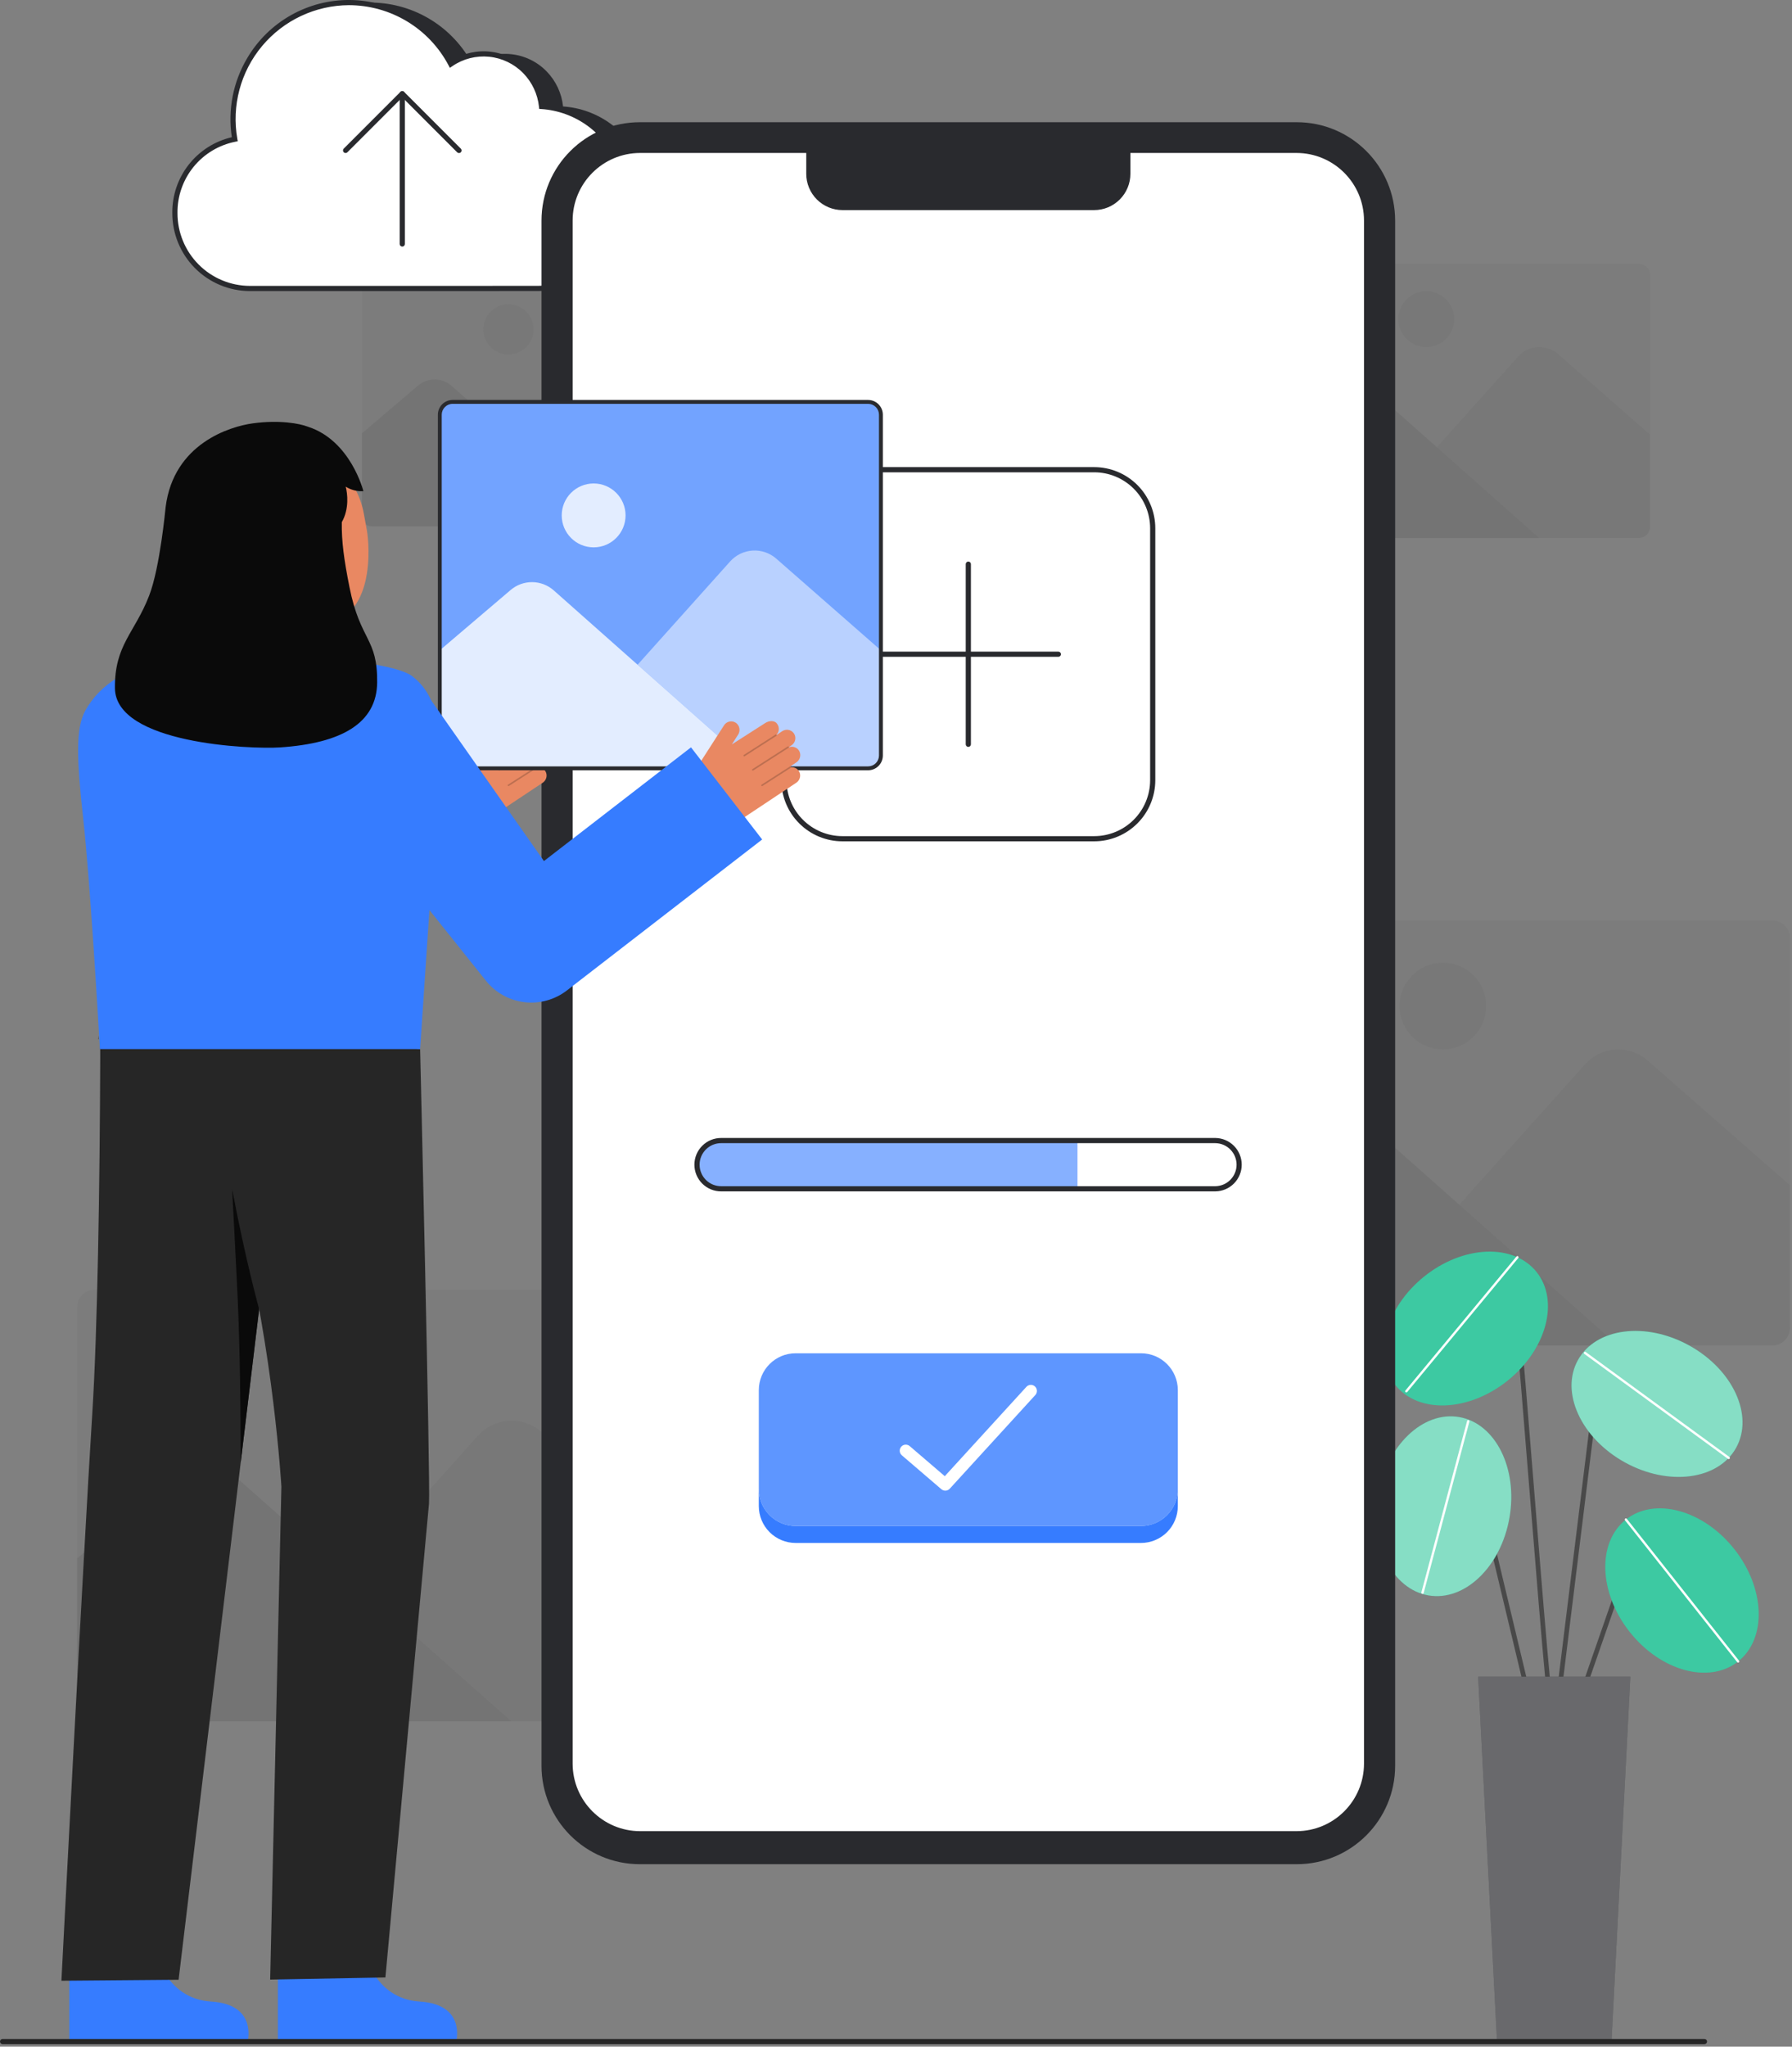 <svg width="693" height="791" viewBox="0 0 693 791" fill="none" xmlns="http://www.w3.org/2000/svg">
<rect x="0" y="0" width="693" height="791" fill="#808080" stroke="none"/>
<g clip-path="url(#clip0_46_2836)">
<path opacity="0.05" d="M633.775 102.012H492.954C490.556 102.012 488.611 103.956 488.611 106.355V203.584C488.611 205.983 490.556 207.927 492.954 207.927H633.775C636.174 207.927 638.118 205.983 638.118 203.584V106.355C638.118 103.956 636.174 102.012 633.775 102.012Z" fill="#292A2E"/>
<path opacity="0.05" d="M551.573 134.146C557.548 134.146 562.391 129.303 562.391 123.328C562.391 117.353 557.548 112.51 551.573 112.51C545.599 112.51 540.755 117.353 540.755 123.328C540.755 129.303 545.599 134.146 551.573 134.146Z" fill="#292A2E"/>
<path opacity="0.05" d="M555.651 172.837L587.012 137.852C588.97 135.668 591.71 134.343 594.638 134.166C597.566 133.989 600.445 134.974 602.652 136.906L638.118 167.958V203.6C638.118 204.748 637.662 205.848 636.851 206.66C636.039 207.471 634.939 207.927 633.791 207.927H595.247" fill="#292A2E"/>
<path opacity="0.1" d="M595.247 207.927L527.247 147.664C525.238 145.883 522.653 144.887 519.968 144.86C517.283 144.833 514.679 145.777 512.634 147.517L488.613 167.958V204.014C488.613 204.528 488.714 205.037 488.911 205.512C489.108 205.986 489.396 206.418 489.759 206.781C490.123 207.145 490.554 207.433 491.029 207.629C491.504 207.826 492.013 207.927 492.527 207.927H595.247Z" fill="#292A2E"/>
<path opacity="0.05" d="M270.561 108.131H143.9C141.743 108.131 139.994 109.88 139.994 112.037V199.49C139.994 201.647 141.743 203.396 143.9 203.396H270.561C272.718 203.396 274.467 201.647 274.467 199.49V112.037C274.467 109.88 272.718 108.131 270.561 108.131Z" fill="#292A2E"/>
<path opacity="0.05" d="M196.624 137.033C201.998 137.033 206.354 132.676 206.354 127.303C206.354 121.929 201.998 117.573 196.624 117.573C191.25 117.573 186.894 121.929 186.894 127.303C186.894 132.676 191.25 137.033 196.624 137.033Z" fill="#292A2E"/>
<path opacity="0.05" d="M200.293 171.834L228.5 140.367C230.261 138.402 232.725 137.211 235.359 137.052C237.992 136.892 240.582 137.778 242.567 139.516L274.467 167.446V199.5C274.467 200.532 274.057 201.522 273.327 202.252C272.597 202.982 271.607 203.392 270.575 203.392H235.907" fill="#292A2E"/>
<path opacity="0.1" d="M235.907 203.4L174.743 149.2C172.935 147.598 170.61 146.702 168.195 146.678C165.78 146.654 163.438 147.503 161.599 149.068L139.999 167.454V199.884C139.999 200.817 140.37 201.713 141.03 202.373C141.69 203.033 142.585 203.404 143.519 203.404L235.907 203.4Z" fill="#292A2E"/>
<path d="M104.891 111.494C97.697 111.443 90.775 108.735 85.457 103.889C80.139 99.044 76.801 92.403 76.083 85.244C75.366 78.086 77.32 70.915 81.571 65.11C85.821 59.306 92.068 55.277 99.109 53.8C97.233 43.143 99.264 32.168 104.829 22.888C108.868 16.062 114.653 10.437 121.59 6.591C128.526 2.746 136.362 0.819 144.291 1.009C152.22 1.2 159.955 3.501 166.698 7.675C173.442 11.849 178.951 17.746 182.657 24.758C187.017 21.763 192.295 20.407 197.559 20.931C202.822 21.454 207.73 23.824 211.414 27.619C214.983 31.29 217.214 36.054 217.748 41.146C224.424 41.597 230.834 43.939 236.229 47.897C241.624 51.855 245.782 57.266 248.218 63.498C250.653 69.73 251.265 76.527 249.982 83.094C248.7 89.661 245.575 95.728 240.974 100.586C237.819 103.935 234.028 106.623 229.824 108.493C225.619 110.362 221.084 111.376 216.484 111.476L104.891 111.494Z" fill="#292A2E"/>
<path d="M96.571 111.494C89.377 111.443 82.455 108.735 77.137 103.889C71.819 99.043 68.481 92.403 67.763 85.244C67.046 78.086 69 70.915 73.251 65.11C77.501 59.305 83.748 55.277 90.789 53.8C88.912 43.143 90.943 32.168 96.508 22.888C100.547 16.062 106.333 10.437 113.269 6.591C120.205 2.746 128.042 0.819 135.971 1.009C143.899 1.2 151.634 3.501 158.378 7.675C165.122 11.849 170.63 17.746 174.337 24.758C178.697 21.763 183.975 20.407 189.239 20.931C194.502 21.454 199.41 23.824 203.094 27.619C206.662 31.29 208.893 36.054 209.428 41.146C216.104 41.597 222.514 43.939 227.909 47.897C233.304 51.854 237.462 57.265 239.897 63.498C242.333 69.73 242.945 76.527 241.662 83.094C240.38 89.661 237.255 95.728 232.654 100.586C229.498 103.935 225.708 106.623 221.503 108.492C217.299 110.362 212.764 111.376 208.164 111.476L96.571 111.494Z" fill="white"/>
<path d="M96.571 112.494C88.608 112.457 80.984 109.264 75.373 103.613C69.761 97.963 66.62 90.317 66.639 82.354C66.555 75.575 68.791 68.971 72.976 63.637C77.161 58.303 83.044 54.56 89.648 53.028C88.03 42.425 90.151 31.59 95.648 22.38C99.729 15.48 105.557 9.779 112.544 5.849C119.531 1.92 127.43 -0.098 135.445 -0.002C143.461 0.095 151.309 2.303 158.199 6.399C165.09 10.496 170.778 16.336 174.692 23.332C179.228 20.523 184.588 19.347 189.884 20.001C195.18 20.655 200.093 23.099 203.81 26.927C207.333 30.553 209.613 35.205 210.318 40.211C217.101 40.826 223.574 43.339 228.996 47.461C234.417 51.583 238.569 57.148 240.975 63.52C243.382 69.892 243.945 76.812 242.602 83.489C241.259 90.166 238.063 96.331 233.38 101.276C230.133 104.721 226.234 107.485 221.908 109.408C217.583 111.33 212.918 112.373 208.186 112.476L96.571 112.494ZM134.909 2C128.503 2.033 122.181 3.464 116.385 6.193C110.589 8.921 105.458 12.882 101.351 17.798C97.243 22.715 94.258 28.468 92.604 34.657C90.95 40.846 90.667 47.322 91.774 53.632L91.941 54.592L90.986 54.784C84.627 56.045 78.91 59.493 74.828 64.529C70.746 69.565 68.556 75.872 68.639 82.354C68.62 89.787 71.55 96.924 76.786 102.2C82.023 107.475 89.138 110.458 96.571 110.494L208.164 110.48C212.629 110.38 217.029 109.393 221.109 107.577C225.189 105.761 228.867 103.151 231.929 99.9C236.399 95.18 239.434 89.286 240.68 82.905C241.927 76.525 241.332 69.922 238.967 63.867C236.601 57.811 232.562 52.554 227.321 48.708C222.08 44.862 215.853 42.586 209.367 42.146L208.521 42.096L208.433 41.253C207.921 36.385 205.788 31.831 202.378 28.32C198.859 24.694 194.17 22.43 189.142 21.929C184.113 21.428 179.07 22.723 174.905 25.584L173.981 26.221L173.454 25.231C169.745 18.223 164.198 12.357 157.407 8.264C150.616 4.171 142.838 2.006 134.909 2V2Z" fill="#292A2E"/>
<path d="M155.564 95.3C155.299 95.3 155.044 95.195 154.857 95.007C154.669 94.82 154.564 94.565 154.564 94.3V36.217C154.564 35.952 154.669 35.697 154.857 35.51C155.044 35.322 155.299 35.217 155.564 35.217C155.829 35.217 156.084 35.322 156.271 35.51C156.459 35.697 156.564 35.952 156.564 36.217V94.3C156.564 94.565 156.459 94.82 156.271 95.007C156.084 95.195 155.829 95.3 155.564 95.3Z" fill="#292A2E"/>
<path d="M177.5 59.152C177.369 59.152 177.239 59.127 177.117 59.076C176.996 59.026 176.886 58.952 176.793 58.859L155.564 37.631L134.336 58.859C134.147 59.041 133.895 59.142 133.633 59.14C133.37 59.138 133.12 59.032 132.934 58.847C132.749 58.661 132.644 58.411 132.641 58.148C132.639 57.886 132.74 57.634 132.922 57.445L154.856 35.51C155.047 35.33 155.301 35.229 155.564 35.229C155.827 35.229 156.08 35.33 156.271 35.51L178.206 57.445C178.346 57.585 178.441 57.763 178.48 57.957C178.518 58.151 178.498 58.352 178.423 58.535C178.347 58.717 178.219 58.874 178.055 58.983C177.89 59.093 177.697 59.152 177.499 59.152H177.5Z" fill="#292A2E"/>
<path opacity="0.05" d="M685.446 355.762H467.093C463.374 355.762 460.359 358.777 460.359 362.496V513.258C460.359 516.977 463.374 519.992 467.093 519.992H685.446C689.165 519.992 692.18 516.977 692.18 513.258V362.496C692.18 358.777 689.165 355.762 685.446 355.762Z" fill="#292A2E"/>
<path opacity="0.05" d="M557.985 405.589C567.249 405.589 574.759 398.079 574.759 388.815C574.759 379.551 567.249 372.041 557.985 372.041C548.721 372.041 541.211 379.551 541.211 388.815C541.211 398.079 548.721 405.589 557.985 405.589Z" fill="#292A2E"/>
<path opacity="0.05" d="M564.309 465.582L612.937 411.335C615.972 407.948 620.221 405.895 624.76 405.62C629.3 405.346 633.765 406.872 637.187 409.868L692.18 458.017V513.283C692.18 515.062 691.473 516.769 690.214 518.027C688.956 519.285 687.249 519.992 685.47 519.992H625.705" fill="#292A2E"/>
<path opacity="0.1" d="M625.705 519.992L520.263 426.549C517.147 423.788 513.139 422.244 508.976 422.202C504.813 422.16 500.775 423.623 497.604 426.321L460.359 458.021V513.928C460.359 514.725 460.516 515.514 460.82 516.25C461.125 516.986 461.572 517.655 462.135 518.219C462.699 518.782 463.368 519.229 464.104 519.534C464.84 519.839 465.629 519.996 466.426 519.996L625.705 519.992Z" fill="#292A2E"/>
<path opacity="0.05" d="M258.425 498.455H36.665C32.888 498.455 29.826 501.517 29.826 505.294V658.408C29.826 662.185 32.888 665.247 36.665 665.247H258.425C262.202 665.247 265.264 662.185 265.264 658.408V505.294C265.264 501.517 262.202 498.455 258.425 498.455Z" fill="#292A2E"/>
<path opacity="0.05" d="M128.975 549.059C138.384 549.059 146.011 541.432 146.011 532.023C146.011 522.614 138.384 514.987 128.975 514.987C119.566 514.987 111.939 522.614 111.939 532.023C111.939 541.432 119.566 549.059 128.975 549.059Z" fill="#292A2E"/>
<path opacity="0.05" d="M135.4 609.989L184.787 554.889C187.87 551.45 192.185 549.365 196.795 549.086C201.405 548.807 205.94 550.357 209.415 553.4L265.266 602.3V658.428C265.266 659.323 265.09 660.209 264.747 661.036C264.405 661.862 263.903 662.613 263.27 663.246C262.637 663.879 261.886 664.381 261.06 664.723C260.233 665.066 259.347 665.242 258.452 665.242H197.752" fill="#292A2E"/>
<path opacity="0.1" d="M197.752 665.247L90.665 570.347C87.5 567.542 83.43 565.975 79.202 565.932C74.973 565.89 70.872 567.376 67.652 570.116L29.826 602.3V659.08C29.826 660.714 30.475 662.282 31.631 663.437C32.786 664.593 34.354 665.242 35.988 665.242L197.752 665.247Z" fill="#292A2E"/>
<path d="M601.06 670.4C600.819 670.4 600.588 670.304 600.418 670.134C599.138 668.854 597.053 645.378 591.435 575.481C589.135 546.881 586.965 519.866 585.38 503.449C585.267 502.277 584.813 502.14 584.663 502.095C582.494 501.441 575.898 506.643 572.215 511.195C572.061 511.376 571.843 511.489 571.607 511.511C571.371 511.533 571.136 511.462 570.951 511.312C570.767 511.163 570.648 510.948 570.62 510.713C570.592 510.477 570.658 510.24 570.802 510.052C573.238 507.041 581.175 499.146 585.186 500.352C585.994 500.595 586.998 501.298 587.186 503.271C588.771 519.702 590.943 546.724 593.243 575.332C596.657 617.807 600.524 665.927 601.795 668.958C601.892 669.094 601.95 669.254 601.962 669.42C601.975 669.587 601.941 669.754 601.865 669.902C601.788 670.051 601.673 670.175 601.53 670.263C601.388 670.35 601.224 670.396 601.057 670.396L601.06 670.4Z" fill="#494949"/>
<path d="M583.047 533.578C598.117 521.498 603.112 502.696 594.203 491.583C585.295 480.469 565.856 481.252 550.786 493.332C535.716 505.412 530.721 524.214 539.63 535.328C548.538 546.441 567.977 545.658 583.047 533.578Z" fill="#0CBC8B"/>
<path opacity="0.2" d="M583.047 533.578C598.117 521.498 603.112 502.696 594.203 491.583C585.295 480.469 565.856 481.252 550.786 493.332C535.716 505.412 530.721 524.214 539.63 535.328C548.538 546.441 567.977 545.658 583.047 533.578Z" fill="white"/>
<path d="M543.854 538.154C543.768 538.154 543.683 538.129 543.611 538.082C543.538 538.036 543.48 537.97 543.444 537.892C543.407 537.814 543.393 537.727 543.404 537.642C543.415 537.556 543.45 537.475 543.505 537.409L586.454 485.617C586.531 485.524 586.642 485.466 586.762 485.454C586.882 485.443 587.001 485.48 587.094 485.557C587.187 485.634 587.245 485.744 587.257 485.865C587.268 485.985 587.231 486.104 587.154 486.197L544.2 537.99C544.158 538.041 544.105 538.082 544.045 538.11C543.985 538.139 543.92 538.154 543.854 538.154V538.154Z" fill="white"/>
<path d="M610.428 659.3C610.326 659.3 610.225 659.283 610.128 659.249C609.901 659.17 609.714 659.004 609.609 658.787C609.504 658.57 609.49 658.32 609.569 658.093L625.7 611.7C626.175 610.337 626.984 609.114 628.054 608.145C629.123 607.176 630.419 606.491 631.822 606.152C633.225 605.814 634.691 605.833 636.085 606.209C637.479 606.584 638.756 607.303 639.8 608.3L648.329 616.447C648.415 616.529 648.484 616.628 648.533 616.737C648.581 616.846 648.607 616.964 648.609 617.083C648.612 617.202 648.591 617.321 648.548 617.432C648.505 617.543 648.44 617.645 648.358 617.731C648.276 617.817 648.177 617.886 648.068 617.934C647.959 617.983 647.841 618.009 647.722 618.011C647.603 618.014 647.484 617.993 647.373 617.95C647.262 617.907 647.16 617.842 647.074 617.76L638.545 609.613C637.721 608.826 636.712 608.258 635.612 607.962C634.511 607.665 633.354 607.65 632.246 607.918C631.138 608.185 630.114 608.727 629.27 609.492C628.426 610.258 627.787 611.223 627.413 612.3L611.28 658.7C611.217 658.875 611.101 659.027 610.949 659.134C610.796 659.242 610.614 659.3 610.428 659.3V659.3Z" fill="#494949"/>
<path d="M672.163 642.128C683.331 633.288 682.667 613.845 670.68 598.701C658.693 583.557 639.922 578.447 628.754 587.287C617.586 596.127 618.25 615.57 630.237 630.714C642.224 645.858 660.995 650.968 672.163 642.128Z" fill="#0CBC8B"/>
<path d="M593.731 667.444C593.527 667.444 593.329 667.374 593.169 667.247C593.008 667.12 592.896 666.943 592.849 666.744L565.776 553.544C565.591 552.772 565.198 552.066 564.638 551.504C564.078 550.941 563.373 550.544 562.602 550.356C561.831 550.168 561.023 550.196 560.267 550.437C559.511 550.679 558.837 551.124 558.317 551.724L549.972 561.368C549.815 561.55 549.591 561.662 549.351 561.68C549.111 561.697 548.873 561.619 548.691 561.461C548.509 561.303 548.397 561.08 548.379 560.84C548.362 560.6 548.441 560.362 548.598 560.18L556.943 550.536C557.681 549.683 558.64 549.05 559.714 548.707C560.789 548.364 561.937 548.323 563.033 548.591C564.129 548.858 565.13 549.423 565.926 550.222C566.721 551.021 567.281 552.025 567.543 553.122L594.616 666.322C594.648 666.456 594.649 666.594 594.62 666.729C594.59 666.863 594.531 666.988 594.445 667.096C594.36 667.204 594.252 667.291 594.128 667.35C594.005 667.41 593.869 667.441 593.732 667.441L593.731 667.444Z" fill="#494949"/>
<path d="M583.745 586.523C587.036 567.492 578.326 550.096 564.291 547.669C550.256 545.242 536.21 558.703 532.919 577.734C529.628 596.766 538.338 614.161 552.373 616.588C566.408 619.015 580.454 605.555 583.745 586.523Z" fill="#0CBC8B"/>
<path d="M601.062 670.4C601.025 670.4 600.987 670.398 600.95 670.393C600.711 670.364 600.493 670.24 600.345 670.051C600.197 669.861 600.13 669.62 600.159 669.381L617.447 529.016C617.636 527.487 618.263 526.046 619.251 524.865C620.24 523.684 621.548 522.813 623.019 522.357C624.491 521.901 626.062 521.88 627.545 522.296C629.028 522.711 630.36 523.546 631.38 524.7L651.14 547.08C651.223 547.169 651.287 547.273 651.329 547.387C651.371 547.501 651.389 547.623 651.383 547.744C651.378 547.865 651.347 547.984 651.295 548.094C651.242 548.203 651.168 548.301 651.077 548.381C650.986 548.461 650.879 548.523 650.764 548.561C650.649 548.6 650.527 548.615 650.406 548.605C650.285 548.596 650.167 548.562 650.059 548.506C649.951 548.45 649.856 548.373 649.778 548.28L630.018 525.9C629.23 525.008 628.201 524.362 627.055 524.04C625.908 523.718 624.693 523.734 623.556 524.087C622.419 524.439 621.407 525.112 620.643 526.026C619.879 526.939 619.396 528.053 619.25 529.235L601.962 669.605C601.934 669.824 601.828 670.026 601.662 670.173C601.496 670.319 601.283 670.4 601.062 670.4V670.4Z" fill="#494949"/>
<path d="M671.406 559.52C678.301 547.056 670.189 529.374 653.288 520.025C636.387 510.677 617.098 513.202 610.204 525.666C603.309 538.129 611.421 555.812 628.322 565.16C645.223 574.509 664.512 571.984 671.406 559.52Z" fill="#0CBC8B"/>
<path opacity="0.2" d="M672.163 642.128C683.331 633.288 682.667 613.845 670.68 598.701C658.693 583.557 639.922 578.447 628.754 587.287C617.586 596.127 618.25 615.57 630.237 630.714C642.224 645.858 660.995 650.968 672.163 642.128Z" fill="white"/>
<path opacity="0.5" d="M583.745 586.523C587.036 567.492 578.326 550.096 564.291 547.669C550.256 545.242 536.21 558.703 532.919 577.734C529.628 596.766 538.338 614.161 552.373 616.588C566.408 619.015 580.454 605.555 583.745 586.523Z" fill="white"/>
<path opacity="0.5" d="M671.406 559.52C678.301 547.056 670.189 529.374 653.288 520.025C636.387 510.677 617.098 513.202 610.204 525.666C603.309 538.129 611.421 555.812 628.322 565.16C645.223 574.509 664.512 571.984 671.406 559.52Z" fill="white"/>
<path d="M623.173 789.502H578.948L571.62 648.005H630.501L623.173 789.502Z" fill="#292A2E"/>
<path opacity="0.3" d="M623.173 789.502H578.948L571.62 648.005H630.501L623.173 789.502Z" fill="white"/>
<path d="M672.164 642.578C672.095 642.578 672.028 642.563 671.966 642.533C671.904 642.503 671.85 642.459 671.808 642.405L628.4 587.564C628.363 587.517 628.335 587.464 628.319 587.406C628.303 587.349 628.298 587.289 628.305 587.23C628.312 587.17 628.33 587.113 628.359 587.061C628.388 587.009 628.427 586.963 628.474 586.926C628.521 586.889 628.574 586.862 628.632 586.845C628.689 586.829 628.749 586.824 628.808 586.831C628.868 586.838 628.925 586.856 628.977 586.885C629.029 586.914 629.075 586.953 629.112 587L672.522 641.841C672.575 641.908 672.609 641.989 672.618 642.074C672.628 642.159 672.613 642.244 672.576 642.322C672.539 642.399 672.48 642.464 672.408 642.509C672.335 642.554 672.251 642.578 672.166 642.578H672.164Z" fill="white"/>
<path d="M668.519 563.914C668.423 563.914 668.33 563.884 668.252 563.827L612.7 523.265C612.652 523.23 612.611 523.185 612.58 523.135C612.549 523.084 612.529 523.027 612.52 522.968C612.51 522.909 612.513 522.849 612.527 522.791C612.541 522.733 612.566 522.679 612.602 522.63C612.637 522.582 612.681 522.542 612.732 522.511C612.783 522.48 612.84 522.459 612.899 522.45C612.957 522.441 613.018 522.443 613.076 522.457C613.133 522.471 613.188 522.497 613.236 522.532L668.786 563.093C668.864 563.15 668.921 563.229 668.951 563.32C668.98 563.412 668.98 563.51 668.95 563.601C668.92 563.693 668.862 563.772 668.785 563.828C668.707 563.884 668.613 563.914 668.517 563.914H668.519Z" fill="white"/>
<path d="M550.117 616C550.077 616 550.038 615.995 549.999 615.985C549.883 615.954 549.784 615.878 549.723 615.774C549.663 615.669 549.647 615.545 549.678 615.429L567.361 549.175C567.375 549.116 567.401 549.06 567.437 549.012C567.473 548.963 567.518 548.922 567.57 548.891C567.622 548.859 567.68 548.839 567.74 548.831C567.8 548.822 567.861 548.826 567.92 548.842C567.978 548.857 568.033 548.885 568.081 548.922C568.129 548.959 568.169 549.005 568.199 549.058C568.228 549.111 568.247 549.169 568.254 549.23C568.261 549.29 568.255 549.351 568.238 549.409L550.555 615.663C550.529 615.76 550.472 615.845 550.393 615.906C550.314 615.967 550.217 616 550.117 616Z" fill="white"/>
<path d="M501.477 47.237H247.457C226.443 47.237 209.407 64.273 209.407 85.287V682.431C209.407 703.446 226.443 720.481 247.457 720.481H501.477C522.491 720.481 539.527 703.446 539.527 682.431V85.287C539.527 64.273 522.491 47.237 501.477 47.237Z" fill="#292A2E"/>
<path d="M501.359 59.118H247.576C233.146 59.118 221.449 70.816 221.449 85.245V681.584C221.449 696.014 233.146 707.711 247.576 707.711H501.359C515.789 707.711 527.486 696.014 527.486 681.584V85.245C527.486 70.816 515.789 59.118 501.359 59.118Z" fill="white"/>
<path d="M311.789 54.206H437.146V67.177C437.145 70.897 435.667 74.463 433.036 77.093C430.406 79.723 426.839 81.2 423.119 81.2H325.819C322.099 81.2 318.531 79.722 315.9 77.092C313.27 74.461 311.792 70.893 311.792 67.173V54.206H311.789Z" fill="#292A2E"/>
<path d="M423.162 181.537H325.773C313.284 181.537 303.159 191.662 303.159 204.151V301.54C303.159 314.029 313.284 324.154 325.773 324.154H423.162C435.651 324.154 445.776 314.029 445.776 301.54V204.151C445.776 191.662 435.651 181.537 423.162 181.537Z" fill="white"/>
<path d="M423.161 325.154H325.773C319.512 325.147 313.51 322.657 309.083 318.23C304.656 313.803 302.166 307.801 302.159 301.54V204.151C302.166 197.89 304.656 191.888 309.083 187.461C313.51 183.034 319.512 180.544 325.773 180.537H423.161C429.422 180.544 435.424 183.034 439.851 187.461C444.278 191.888 446.768 197.89 446.775 204.151V301.54C446.768 307.801 444.278 313.803 439.851 318.23C435.424 322.657 429.422 325.147 423.161 325.154V325.154ZM325.773 182.537C320.043 182.544 314.549 184.823 310.497 188.875C306.445 192.927 304.166 198.421 304.159 204.151V301.54C304.166 307.27 306.445 312.764 310.497 316.816C314.549 320.868 320.043 323.147 325.773 323.154H423.161C428.891 323.148 434.385 320.869 438.437 316.816C442.489 312.764 444.769 307.271 444.775 301.54V204.151C444.769 198.421 442.489 192.927 438.437 188.875C434.385 184.823 428.891 182.543 423.161 182.537H325.773Z" fill="#292A2E"/>
<path opacity="0.6" d="M416.687 440.807V459.447H278.957C276.485 459.447 274.115 458.465 272.367 456.717C270.619 454.97 269.637 452.599 269.637 450.127C269.637 447.655 270.619 445.285 272.367 443.537C274.115 441.789 276.485 440.807 278.957 440.807H416.687Z" fill="#367CFF"/>
<path d="M469.975 460.449H278.96C277.596 460.463 276.243 460.206 274.979 459.693C273.715 459.18 272.565 458.422 271.596 457.462C270.626 456.502 269.857 455.36 269.332 454.101C268.807 452.842 268.536 451.492 268.536 450.128C268.536 448.764 268.807 447.413 269.332 446.154C269.857 444.895 270.626 443.753 271.596 442.793C272.565 441.833 273.715 441.075 274.979 440.562C276.243 440.05 277.596 439.793 278.96 439.806H469.975C472.695 439.833 475.294 440.932 477.208 442.865C479.122 444.798 480.195 447.408 480.195 450.128C480.195 452.848 479.122 455.458 477.208 457.39C475.294 459.323 472.695 460.422 469.975 460.449V460.449ZM278.96 441.806C277.859 441.794 276.768 442 275.747 442.413C274.727 442.826 273.799 443.437 273.017 444.211C272.234 444.985 271.613 445.906 271.189 446.922C270.765 447.938 270.547 449.027 270.547 450.128C270.547 451.228 270.765 452.318 271.189 453.333C271.613 454.349 272.234 455.27 273.017 456.044C273.799 456.818 274.727 457.429 275.747 457.842C276.768 458.255 277.859 458.461 278.96 458.449H469.975C472.166 458.425 474.259 457.538 475.8 455.98C477.341 454.422 478.206 452.319 478.206 450.128C478.206 447.936 477.341 445.833 475.8 444.275C474.259 442.717 472.166 441.83 469.975 441.806H278.96Z" fill="#292A2E"/>
<path opacity="0.8" d="M441.242 523.014H307.693C299.824 523.014 293.444 529.394 293.444 537.263V575.521C293.444 583.391 299.824 589.77 307.693 589.77H441.242C449.112 589.77 455.491 583.391 455.491 575.521V537.263C455.491 529.394 449.112 523.014 441.242 523.014Z" fill="#367CFF"/>
<path d="M455.487 575.524V582.08C455.487 585.858 453.986 589.482 451.314 592.154C448.643 594.825 445.019 596.326 441.241 596.326H307.692C303.914 596.326 300.29 594.825 297.619 592.154C294.947 589.482 293.446 585.858 293.446 582.08V575.524C293.446 579.302 294.947 582.926 297.619 585.598C300.29 588.269 303.914 589.77 307.692 589.77H441.241C445.019 589.77 448.643 588.269 451.314 585.597C453.986 582.926 455.487 579.302 455.487 575.524Z" fill="#367CFF"/>
<path d="M365.564 576.113C365.006 576.113 364.465 575.914 364.041 575.55L348.755 562.45C348.522 562.25 348.33 562.006 348.191 561.732C348.052 561.457 347.968 561.158 347.944 560.852C347.921 560.545 347.958 560.237 348.053 559.945C348.148 559.653 348.301 559.382 348.501 559.148C348.701 558.915 348.945 558.723 349.219 558.584C349.493 558.445 349.792 558.361 350.099 558.337C350.405 558.314 350.714 558.351 351.006 558.446C351.298 558.542 351.569 558.694 351.802 558.894L365.366 570.519L396.928 535.986C397.136 535.759 397.386 535.575 397.664 535.445C397.943 535.315 398.244 535.241 398.551 535.227C398.858 535.213 399.165 535.26 399.454 535.365C399.743 535.469 400.009 535.63 400.236 535.838C400.463 536.045 400.646 536.295 400.777 536.573C400.907 536.852 400.981 537.153 400.995 537.46C401.009 537.768 400.962 538.074 400.857 538.363C400.752 538.652 400.592 538.918 400.384 539.145L367.293 575.352C367.074 575.592 366.807 575.784 366.509 575.915C366.211 576.046 365.89 576.114 365.564 576.113V576.113Z" fill="white"/>
<path d="M374.467 288.661C374.202 288.661 373.947 288.556 373.76 288.368C373.572 288.181 373.467 287.926 373.467 287.661V218.03C373.467 217.765 373.572 217.51 373.76 217.323C373.947 217.135 374.202 217.03 374.467 217.03C374.732 217.03 374.987 217.135 375.174 217.323C375.362 217.51 375.467 217.765 375.467 218.03V287.661C375.467 287.926 375.362 288.181 375.174 288.368C374.987 288.556 374.732 288.661 374.467 288.661Z" fill="#292A2E"/>
<path d="M409.283 253.846H339.652C339.387 253.846 339.133 253.741 338.945 253.553C338.757 253.366 338.652 253.111 338.652 252.846C338.652 252.581 338.757 252.326 338.945 252.139C339.133 251.951 339.387 251.846 339.652 251.846H409.283C409.548 251.846 409.803 251.951 409.99 252.139C410.178 252.326 410.283 252.581 410.283 252.846C410.283 253.111 410.178 253.366 409.99 253.553C409.803 253.741 409.548 253.846 409.283 253.846Z" fill="#292A2E"/>
<path d="M170.786 297.663L181.948 280.3C182.193 279.918 182.515 279.592 182.894 279.342C183.272 279.092 183.698 278.923 184.145 278.846C184.593 278.77 185.051 278.787 185.491 278.898C185.931 279.008 186.343 279.209 186.701 279.487C187.346 280.021 187.77 280.776 187.89 281.605C188.01 282.434 187.818 283.278 187.351 283.974L184.958 287.698L197.858 279.443C199.276 278.5 201.619 278.25 202.572 279.911C202.981 280.526 203.169 281.261 203.105 281.997C203.042 282.733 202.731 283.425 202.224 283.962C202.236 283.973 202.247 283.985 202.256 283.998C202.262 284.009 202.267 284.021 202.27 284.034L204.458 282.58C204.863 282.311 205.323 282.135 205.805 282.067C206.287 281.998 206.777 282.038 207.242 282.183C207.706 282.328 208.132 282.575 208.489 282.905C208.846 283.236 209.124 283.642 209.304 284.094C209.573 284.811 209.588 285.599 209.346 286.326C209.103 287.053 208.619 287.675 207.973 288.087L207.042 288.706C207.049 288.741 207.049 288.777 207.042 288.812C207.768 288.54 208.567 288.535 209.296 288.798C210.025 289.061 210.637 289.574 211.022 290.247C211.422 290.995 211.525 291.867 211.31 292.688C211.096 293.509 210.58 294.219 209.865 294.676L207.553 296.212C207.601 296.213 207.648 296.226 207.69 296.249C207.732 296.272 207.768 296.305 207.795 296.345C207.825 296.393 207.84 296.45 207.838 296.507C208.552 296.444 209.266 296.618 209.871 297C210.477 297.383 210.94 297.954 211.189 298.626C211.436 299.337 211.437 300.11 211.19 300.822C210.943 301.533 210.463 302.139 209.828 302.544L190.322 315.509C187.593 317.323 184.385 318.281 181.108 318.259C177.831 318.238 174.636 317.238 171.931 315.388V315.388C169.599 313.793 167.982 311.351 167.422 308.582C166.861 305.813 167.403 302.935 168.931 300.559L170.786 297.663Z" fill="#E98862"/>
<g opacity="0.2">
<path d="M189.5 292.194C189.544 292.26 189.612 292.305 189.689 292.321C189.766 292.337 189.847 292.322 189.913 292.279L202.172 284.413C202.239 284.37 202.287 284.302 202.304 284.224C202.321 284.145 202.306 284.064 202.263 283.997C202.219 283.929 202.151 283.882 202.073 283.865C201.995 283.848 201.913 283.863 201.846 283.906L189.587 291.772C189.554 291.793 189.525 291.821 189.502 291.853C189.479 291.886 189.463 291.922 189.455 291.961C189.446 292 189.446 292.04 189.453 292.079C189.46 292.118 189.475 292.155 189.496 292.188L189.5 292.194Z" fill="#0C0C0C"/>
</g>
<g opacity="0.2">
<path d="M192.816 297.7C192.86 297.765 192.928 297.811 193.005 297.827C193.082 297.843 193.163 297.828 193.229 297.785L206.91 289C206.944 288.979 206.973 288.951 206.995 288.918C207.018 288.886 207.034 288.849 207.043 288.81C207.051 288.772 207.052 288.731 207.045 288.692C207.037 288.653 207.023 288.616 207.001 288.583C206.956 288.518 206.888 288.472 206.81 288.456C206.733 288.439 206.652 288.452 206.584 288.493L192.9 297.274C192.866 297.295 192.837 297.323 192.815 297.355C192.792 297.388 192.776 297.425 192.767 297.463C192.759 297.502 192.758 297.542 192.765 297.581C192.773 297.62 192.787 297.658 192.809 297.691L192.816 297.7Z" fill="#0C0C0C"/>
</g>
<g opacity="0.2">
<path d="M196.378 303.677C196.422 303.742 196.49 303.788 196.567 303.804C196.644 303.82 196.724 303.805 196.79 303.762L207.704 296.762C207.771 296.719 207.819 296.651 207.835 296.572C207.852 296.494 207.838 296.413 207.794 296.345C207.751 296.278 207.683 296.231 207.605 296.214C207.527 296.197 207.445 296.212 207.378 296.255L196.464 303.255C196.431 303.276 196.402 303.304 196.379 303.337C196.356 303.369 196.34 303.406 196.332 303.445C196.324 303.483 196.323 303.523 196.33 303.562C196.337 303.601 196.352 303.639 196.374 303.672L196.378 303.677Z" fill="#0C0C0C"/>
</g>
<path d="M74.449 269.5L126.1 352.455L93.653 347.178L169.159 288.837L196.673 324.446L121.167 382.787C118.83 384.593 116.161 385.92 113.311 386.694C110.461 387.468 107.486 387.673 104.557 387.298C101.628 386.922 98.801 385.973 96.239 384.505C93.677 383.037 91.428 381.079 89.623 378.742C89.49 378.567 89.356 378.391 89.223 378.213L88.717 377.513L31.61 298.213L74.449 269.5Z" fill="#367CFF"/>
<path d="M59.858 753.219C59.858 753.219 63.576 772.492 81.622 773.566C99.668 774.64 95.754 789.016 95.754 789.016H26.8V754.563L59.858 753.219Z" fill="#367CFF"/>
<path d="M38.588 401.641C38.588 401.641 38.805 395.847 38.759 408.99C38.588 458.012 37.737 514.007 35.659 546.773C32.318 599.448 23.751 765.519 23.751 765.519L69.065 765.138L112.985 399.649L38.588 401.641Z" fill="#262626"/>
<path d="M89.76 459.449C89.76 459.449 91.638 495.024 91.986 503.376C92.792 522.691 93.071 542.689 93.071 565.363L100.214 505.923C100.214 505.923 94.987 487.3 89.76 459.449Z" fill="#0A0A0A"/>
<path d="M140.53 753.219C140.53 753.219 144.248 772.492 162.293 773.566C180.338 774.64 176.425 789.016 176.425 789.016H107.466V754.563L140.53 753.219Z" fill="#367CFF"/>
<path d="M162.47 405.447C162.47 405.447 166.484 572.994 165.896 581.183L149.044 764.25L104.479 765.073L108.822 574.561C108.822 574.561 105.758 522.009 93.061 473.21C86.565 448.165 82.655 422.519 81.393 396.676L162.47 405.447Z" fill="#262626"/>
<path d="M38.1 401.636L37.952 401.644C37.952 401.644 38.055 398.786 38.1 401.636Z" fill="#333333"/>
<path d="M168.849 312.448C167.915 323.427 163.369 391.924 162.47 405.448H38.638C37.938 393.248 34.798 339.918 32.145 316.067C29.613 293.307 29.27 281.527 32.912 274.799C38.863 263.799 50.497 257.831 61.585 256.33C68.356 255.414 78.539 254.757 78.539 254.757C78.539 254.757 79.4 272.2 99.96 273.169C127.947 274.489 126.079 254.756 126.217 254.756C130.751 254.756 153.641 256.89 159.479 261.382C171.955 270.979 170.833 289.182 168.849 312.448Z" fill="#367CFF"/>
<path d="M137.568 255.386C137.438 255.369 133.868 268.815 105.98 266.723C86.675 265.277 81.968 252.136 81.525 252.136C83.607 251.694 86.987 251.236 87.911 250.741C89.508 250.005 90.914 248.911 92.019 247.542C93.123 246.174 93.897 244.569 94.28 242.853C95.152 239.516 95.596 226.67 95.596 220.225L125.3 226.9C124.886 234.17 121.988 251.025 132.146 254.008C133.837 254.5 135.657 254.955 137.568 255.386Z" fill="#E98862"/>
<path d="M124.274 241.193C112.563 242.117 97.519 237.173 94.662 221.549L92.084 207.449C89.226 191.825 95.116 177.658 109.827 174.968C124.538 172.277 137.85 182.932 140.707 198.556L141.849 204.798C142.945 210.8 145.168 239.545 124.274 241.193Z" fill="#E98862"/>
<path d="M135.132 226.848C133.032 216.286 132.066 209.24 132.178 201.805C135.139 196.612 134.36 190.651 133.687 188.076C135.726 189.371 138.123 189.985 140.534 189.831C140.534 189.831 135.634 170.18 118.995 164.892C115.935 163.701 108.121 162.197 97.746 163.62C88.921 164.83 67.169 171.428 64.061 195.92V195.934C63.961 196.746 61.87 219.31 57.706 230.134C52.106 244.687 44.25 249.209 44.449 266C44.703 287.405 96.749 289.641 108.361 288.857C132.311 287.241 145.68 279.367 145.853 263.802C146.045 246.36 139.338 247.98 135.132 226.848Z" fill="#0A0A0A"/>
<path d="M335.711 155.325H175.029C172.293 155.325 170.074 157.543 170.074 160.28V291.992C170.074 294.729 172.293 296.947 175.029 296.947H335.711C338.448 296.947 340.666 294.729 340.666 291.992V160.28C340.666 157.543 338.448 155.325 335.711 155.325Z" fill="#367CFF"/>
<path opacity="0.3" d="M335.711 155.325H175.029C172.293 155.325 170.074 157.543 170.074 160.28V291.992C170.074 294.729 172.293 296.947 175.029 296.947H335.711C338.448 296.947 340.666 294.729 340.666 291.992V160.28C340.666 157.543 338.448 155.325 335.711 155.325Z" fill="white"/>
<path opacity="0.8" d="M229.571 211.54C236.388 211.54 241.915 206.013 241.915 199.196C241.915 192.379 236.388 186.852 229.571 186.852C222.754 186.852 217.227 192.379 217.227 199.196C217.227 206.013 222.754 211.54 229.571 211.54Z" fill="white"/>
<path opacity="0.5" d="M246.568 256.909L282.352 216.989C284.586 214.496 287.713 212.985 291.054 212.783C294.396 212.581 297.682 213.704 300.2 215.91L340.669 251.342V296.948H291.749" fill="white"/>
<path opacity="0.8" d="M291.749 296.948L214.156 228.185C211.863 226.153 208.914 225.017 205.851 224.986C202.787 224.956 199.816 226.032 197.482 228.017L170.074 251.342V296.948" fill="white"/>
<path d="M335.71 297.7H175.029C173.518 297.697 172.07 297.096 171.002 296.027C169.933 294.959 169.332 293.511 169.329 292V160.28C169.331 158.768 169.932 157.319 171 156.25C172.069 155.18 173.517 154.578 175.029 154.575H335.71C337.223 154.577 338.673 155.178 339.742 156.248C340.812 157.317 341.414 158.767 341.416 160.28V291.992C341.415 293.505 340.814 294.956 339.744 296.026C338.674 297.096 337.223 297.698 335.71 297.7ZM175.029 156.075C173.915 156.078 172.848 156.522 172.06 157.31C171.273 158.098 170.83 159.166 170.829 160.28V291.992C170.831 293.105 171.275 294.172 172.062 294.959C172.849 295.746 173.916 296.19 175.029 296.192H335.71C336.824 296.191 337.893 295.748 338.681 294.961C339.469 294.174 339.913 293.106 339.916 291.992V160.28C339.915 159.165 339.471 158.096 338.682 157.308C337.894 156.52 336.825 156.076 335.71 156.075H175.029Z" fill="#292A2E"/>
<path d="M268.849 297.663L280.011 280.3C280.256 279.918 280.578 279.592 280.957 279.342C281.335 279.092 281.761 278.923 282.208 278.846C282.656 278.77 283.114 278.787 283.554 278.898C283.994 279.008 284.406 279.209 284.764 279.487C285.409 280.021 285.833 280.776 285.953 281.605C286.073 282.434 285.882 283.278 285.415 283.974L283.021 287.698L295.921 279.443C297.339 278.5 299.683 278.25 300.635 279.911C301.044 280.526 301.232 281.261 301.168 281.997C301.105 282.733 300.794 283.425 300.287 283.962C300.299 283.973 300.31 283.985 300.32 283.998C300.325 284.01 300.33 284.022 300.333 284.034L302.521 282.58C302.926 282.311 303.386 282.135 303.868 282.067C304.35 281.998 304.84 282.038 305.305 282.183C305.769 282.328 306.195 282.575 306.552 282.905C306.909 283.236 307.187 283.642 307.367 284.094C307.636 284.811 307.651 285.599 307.409 286.326C307.166 287.053 306.682 287.675 306.036 288.087L305.105 288.706C305.111 288.741 305.111 288.777 305.105 288.812C305.831 288.54 306.629 288.535 307.358 288.798C308.087 289.061 308.699 289.574 309.084 290.247C309.484 290.995 309.587 291.867 309.372 292.688C309.158 293.509 308.642 294.219 307.927 294.676L305.615 296.212C305.663 296.213 305.71 296.226 305.752 296.249C305.794 296.272 305.83 296.305 305.857 296.345C305.887 296.393 305.902 296.45 305.9 296.507C306.614 296.444 307.328 296.618 307.933 297C308.539 297.383 309.002 297.954 309.251 298.626C309.499 299.337 309.499 300.111 309.252 300.822C309.005 301.533 308.525 302.14 307.89 302.544L288.384 315.509C285.655 317.323 282.447 318.281 279.17 318.259C275.893 318.238 272.698 317.238 269.993 315.388V315.388C267.662 313.793 266.044 311.351 265.484 308.582C264.923 305.813 265.465 302.935 266.993 300.559L268.849 297.663Z" fill="#E98862"/>
<g opacity="0.2">
<path d="M287.559 292.194C287.603 292.26 287.671 292.305 287.748 292.321C287.825 292.337 287.906 292.322 287.972 292.279L300.231 284.413C300.264 284.392 300.293 284.364 300.316 284.331C300.338 284.299 300.354 284.262 300.363 284.224C300.371 284.185 300.372 284.145 300.365 284.106C300.358 284.067 300.343 284.03 300.322 283.997C300.3 283.963 300.272 283.934 300.24 283.912C300.207 283.889 300.171 283.873 300.132 283.865C300.093 283.857 300.053 283.856 300.015 283.863C299.976 283.87 299.938 283.885 299.905 283.906L287.646 291.772C287.613 291.793 287.584 291.821 287.561 291.853C287.539 291.886 287.522 291.922 287.514 291.961C287.506 292 287.505 292.04 287.512 292.079C287.519 292.118 287.534 292.155 287.555 292.188L287.559 292.194Z" fill="#0C0C0C"/>
</g>
<g opacity="0.2">
<path d="M290.879 297.7C290.923 297.765 290.991 297.811 291.068 297.827C291.146 297.843 291.226 297.828 291.292 297.785L304.973 289C305.007 288.979 305.036 288.951 305.058 288.918C305.081 288.886 305.097 288.849 305.106 288.81C305.114 288.772 305.115 288.731 305.108 288.692C305.101 288.653 305.086 288.616 305.064 288.583C305.019 288.518 304.951 288.472 304.873 288.456C304.796 288.439 304.715 288.452 304.647 288.493L290.966 297.271C290.933 297.292 290.904 297.32 290.881 297.352C290.858 297.385 290.842 297.422 290.834 297.46C290.825 297.499 290.824 297.539 290.832 297.578C290.839 297.617 290.854 297.655 290.875 297.688L290.879 297.7Z" fill="#0C0C0C"/>
</g>
<g opacity="0.2">
<path d="M294.441 303.677C294.485 303.742 294.552 303.788 294.63 303.804C294.707 303.82 294.787 303.805 294.853 303.762L305.767 296.762C305.834 296.719 305.881 296.651 305.898 296.572C305.915 296.494 305.901 296.413 305.857 296.345C305.814 296.278 305.746 296.231 305.668 296.214C305.59 296.197 305.508 296.212 305.441 296.255L294.528 303.255C294.494 303.276 294.465 303.304 294.443 303.336C294.42 303.369 294.404 303.406 294.395 303.444C294.387 303.483 294.386 303.523 294.393 303.562C294.4 303.601 294.415 303.639 294.437 303.672L294.441 303.677Z" fill="#0C0C0C"/>
</g>
<path d="M163.133 265.553L223.475 351.483L191.719 347.178L267.224 288.837L294.738 324.446L219.232 382.787C214.567 386.392 208.673 388.021 202.819 387.324C196.965 386.626 191.619 383.657 187.932 379.057L187.472 378.482L121.88 296.493L163.133 265.553Z" fill="#367CFF"/>
<path d="M1 790.016H659.139C659.404 790.016 659.659 789.91 659.846 789.723C660.034 789.535 660.139 789.281 660.139 789.016C660.139 788.751 660.034 788.496 659.846 788.309C659.659 788.121 659.404 788.016 659.139 788.016H1C0.735 788.016 0.48 788.121 0.293 788.309C0.105 788.496 0 788.751 0 789.016C0 789.281 0.105 789.535 0.293 789.723C0.48 789.91 0.735 790.016 1 790.016V790.016Z" fill="#262626"/>
</g>
<defs>
<clipPath id="clip0_46_2836">
<rect width="692.18" height="790.016" fill="white"/>
</clipPath>
</defs>
</svg>
